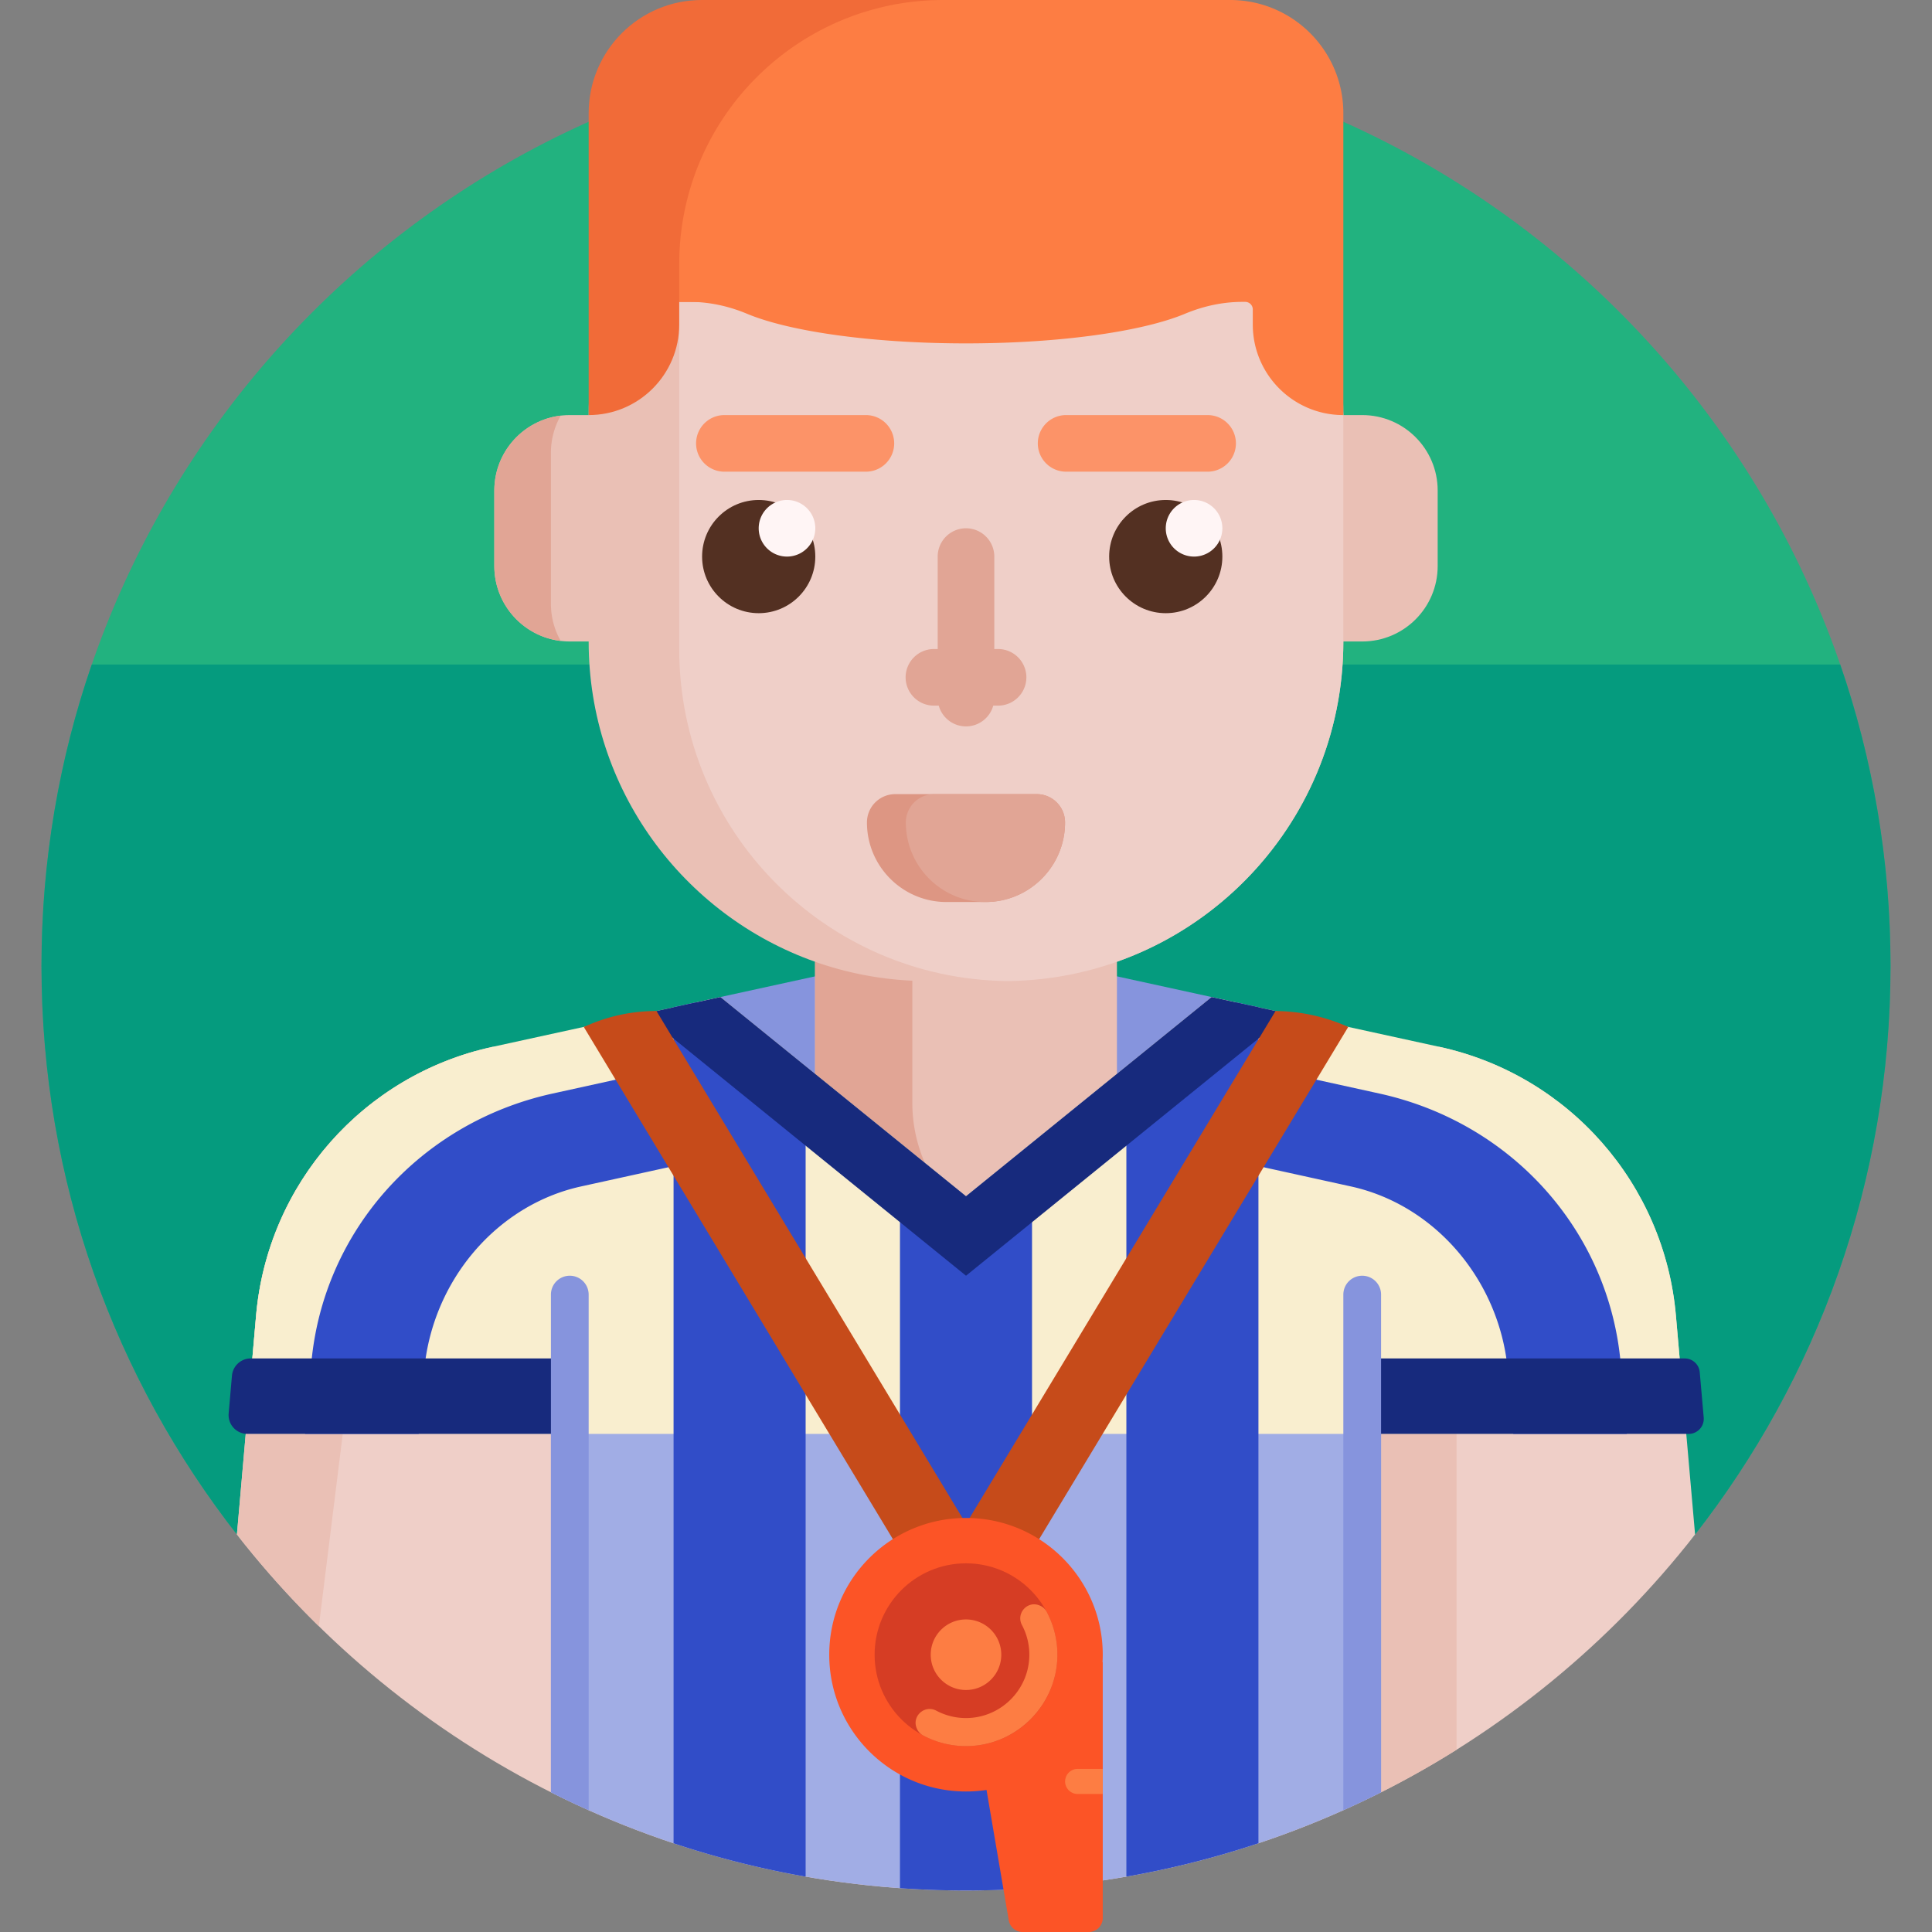 <svg height="512" width="512" xmlns="http://www.w3.org/2000/svg"><rect width="100%" height="100%" fill="#808080" stroke="none"/><path d="M73.307 410.554c-3.82.903-7.828-.461-10.249-3.55C30.445 365.393 11 312.968 11 256 11 120.69 120.69 11 256 11s245 109.69 245 245c0 56.978-19.452 109.411-52.075 151.025-2.411 3.076-6.402 4.434-10.206 3.535C382.795 397.34 320.991 390 256 390c-64.98 0-126.776 7.338-182.693 20.554z" fill="#22b27f"/><path d="M487.679 176.111C496.312 201.151 501 228.028 501 256c0 56.978-19.452 109.411-52.075 151.025-2.411 3.076-6.402 4.434-10.206 3.535C382.795 397.34 320.99 390 256 390c-64.98 0-126.776 7.338-182.693 20.554-3.82.903-7.828-.461-10.249-3.55C30.445 365.393 11 312.968 11 256c0-27.972 4.688-54.849 13.321-79.889z" fill="#059b7e"/><path d="M449.214 406.66C404.376 464.082 334.5 501 256 501s-148.376-36.918-193.214-94.34l5.082-58.047c3.053-34.868 28.418-63.703 62.612-71.177h251.04c34.194 7.474 59.559 36.309 62.612 71.177z" fill="#efcfc8"/><path d="M126.332 278.459c-16.908 14.329-28.081 35.009-30.108 58.162l-11.722 94.344a246.364 246.364 0 01-21.716-24.306l5.082-58.047c2.928-33.442 26.382-61.334 58.464-70.153zM366 370v104.977a244.556 244.556 0 0020-11.273V370z" fill="#eac0b5"/><path d="M366 309.772v165.205C332.923 491.625 295.556 501 256 501s-76.923-9.375-110-26.023V309.772c0-19.732 15.996-35.728 35.728-35.728h148.544c19.732 0 35.728 15.996 35.728 35.728z" fill="#a1ade5"/><path d="M256 250l76.951 16.82-77.283 56.409-77.13-56.298z" fill="#8694dd"/><path d="M381 130v20c0 11.046-8.954 20-20 20h-5c0 39.186-25.046 72.516-60 84.872v37.351c0 22.091-17.909 40-40 40s-40-17.909-40-40v-37.351c-34.954-12.356-60-45.686-60-84.872h-5c-11.046 0-20-8.954-20-20v-20c0-11.046 8.954-20 20-20h5c0-49.706 40.294-90 90-90h20c49.706 0 90 40.294 90 90h5c11.046 0 20 8.954 20 20z" fill="#eac0b5"/><path d="M146 120v40c0 3.584.943 6.947 2.594 9.856C138.683 168.668 131 160.231 131 150v-20c0-10.231 7.683-18.668 17.594-19.856A19.905 19.905 0 00146 120zm95.778 172.222v-32.324A89.658 89.658 0 01216 254.871v37.351c0 22.091 17.909 40 40 40 4.51 0 8.845-.747 12.889-2.122-15.768-5.364-27.111-20.296-27.111-37.878z" fill="#e1a595"/><path d="M314.773 70c22.282 0 40.542 17.697 41.226 39.969L356 110v60.019c-.01 49.361-39.759 89.437-88.996 89.975C218.862 259.46 180 220.269 180 172V80v-.206c.017-5.422 4.435-9.794 9.858-9.794z" fill="#efcfc8"/><path d="M216.063 147.5c0 8.284-6.716 15-15 15s-15-6.716-15-15 6.716-15 15-15 15 6.716 15 15zm92.875-15c-8.284 0-15 6.716-15 15s6.716 15 15 15 15-6.716 15-15-6.716-15-15-15z" fill="#533022"/><path d="M216.063 140a7.5 7.5 0 11-15 0 7.5 7.5 0 0115 0zm100.375-7.5a7.5 7.5 0 100 15 7.5 7.5 0 000-15z" fill="#fff5f5"/><path d="M236.969 117.5a7.5 7.5 0 01-7.5 7.5h-37.5a7.5 7.5 0 010-15h37.5a7.5 7.5 0 017.5 7.5zm83.062-7.5h-37.5a7.5 7.5 0 000 15h37.5a7.5 7.5 0 000-15z" fill="#fc9368"/><path d="M320 80H180v6c0 13.255-10.745 24-24 24V30c0-16.569 13.432-30 30-30h64c38.66 0 70 31.34 70 70z" fill="#f16b38"/><path d="M356 30v80c-13.255 0-24-10.745-24-24v-4a2 2 0 00-2-2h-.783c-5.231 0-10.378 1.143-15.205 3.159C302.829 87.83 281.043 91 256 91s-46.829-3.17-58.012-7.841C193.161 81.143 188.015 80 182.783 80H180V70c0-38.66 31.34-70 70-70h76c16.569 0 30 13.431 30 30z" fill="#fd7d43"/><path d="M261.156 239.047h-10.313c-11.65 0-21.094-9.444-21.094-21.094a7.5 7.5 0 017.5-7.5h37.5a7.5 7.5 0 017.5 7.5c.001 11.65-9.443 21.094-21.093 21.094z" fill="#dd9683"/><path d="M240 179.5a7.5 7.5 0 017.5-7.5h1v-24.5a7.5 7.5 0 0115 0V172h1a7.5 7.5 0 010 15h-1.278c-.876 3.17-3.774 5.5-7.222 5.5s-6.346-2.33-7.222-5.5H247.5a7.5 7.5 0 01-7.5-7.5zm34.75 30.953h-27.188a7.5 7.5 0 00-7.5 7.5c0 11.65 9.444 21.094 21.094 21.094s21.094-9.444 21.094-21.094a7.5 7.5 0 00-7.5-7.5z" fill="#e1a595"/><path d="M446.88 380H65.12l2.748-31.387c3.053-34.868 28.418-63.703 62.612-71.177l60.435-13.21L256.002 317l65.086-52.773 60.432 13.209c34.194 7.474 59.559 36.309 62.612 71.177z" fill="#f9eecf"/><path d="M431.132 380H401.05l-1.446-16.609c-2.081-23.909-19.178-44.045-41.577-48.97l-24.527-5.393v179.46a243.357 243.357 0 01-35 8.838v-207.93l29.247-23.714 5.753 1.257v15.813l32.058 7.048c35.199 7.739 60.905 36.56 63.965 71.717zM178.5 266.94v15.813l-32.058 7.048c-35.2 7.739-60.905 36.56-63.966 71.716L80.868 380h30.082l1.446-16.61c2.081-23.908 19.178-44.044 41.578-48.969l24.527-5.393v179.46a243.357 243.357 0 0035 8.838V289.392l-29.243-23.71zm60 42.723v190.722a249.12 249.12 0 0035 0V309.667l-17.497 14.187z" fill="#314dc8"/><path d="M170.437 268.702l20.477-4.476L256.002 317l65.086-52.773 20.479 4.476-85.564 69.377zM61.471 364.564l-.876 10A5.001 5.001 0 0065.577 380H150v-20H66.452a5 5 0 00-4.981 4.564zM360 360v20h87.515a4 4 0 003.985-4.349l-1.051-12a4 4 0 00-3.985-3.651z" fill="#172a7d"/><path d="M366 343.08v131.897a242.678 242.678 0 01-10 4.752V343.08a5 5 0 0110 0zm-215-5a5 5 0 00-5 5v131.897a242.678 242.678 0 0010 4.752V343.08a5 5 0 00-5-5z" fill="#8694dd"/><path d="M173.975 267.929l82.028 135.925L338.03 267.93a47.937 47.937 0 0118.291 3.797l.98.415L256.003 440 154.704 272.142l1.784-.741a45.469 45.469 0 0117.487-3.472z" fill="#c64b1a"/><path d="M292.185 440.513h.057v67.77a3.719 3.719 0 01-3.718 3.718h-17.528a3.718 3.718 0 01-3.665-3.093l-5.893-34.554c-1.774.267-3.59.407-5.439.407-20.016 0-36.242-16.226-36.242-36.242s16.226-36.242 36.242-36.242 36.242 16.226 36.242 36.242a35.68 35.68 0 01-.056 1.994z" fill="#fc5426"/><path d="M256 462.737c-13.376 0-24.219-10.843-24.219-24.219s10.843-24.219 24.219-24.219 24.219 10.843 24.219 24.219-10.843 24.219-24.219 24.219z" fill="#d63d24"/><path d="M292.242 468.775v6.65h-6.65a3.325 3.325 0 010-6.65zM256 447.866c5.163 0 9.348-4.185 9.348-9.348s-4.185-9.348-9.348-9.348-9.348 4.185-9.348 9.348 4.185 9.348 9.348 9.348zm19.58-22.369l-.145-.059c-3.209-1.291-6.227 2.161-4.604 5.216a16.714 16.714 0 011.953 7.863c0 9.232-7.552 16.785-16.784 16.784a16.71 16.71 0 01-7.863-1.952c-3.055-1.623-6.507 1.394-5.216 4.604l.059.145c.324.78.915 1.419 1.661 1.815a24.154 24.154 0 0012.29 2.807c12.575-.471 22.801-10.696 23.272-23.271a24.137 24.137 0 00-2.807-12.291 3.654 3.654 0 00-1.816-1.661z" fill="#fd7d43"/></svg>